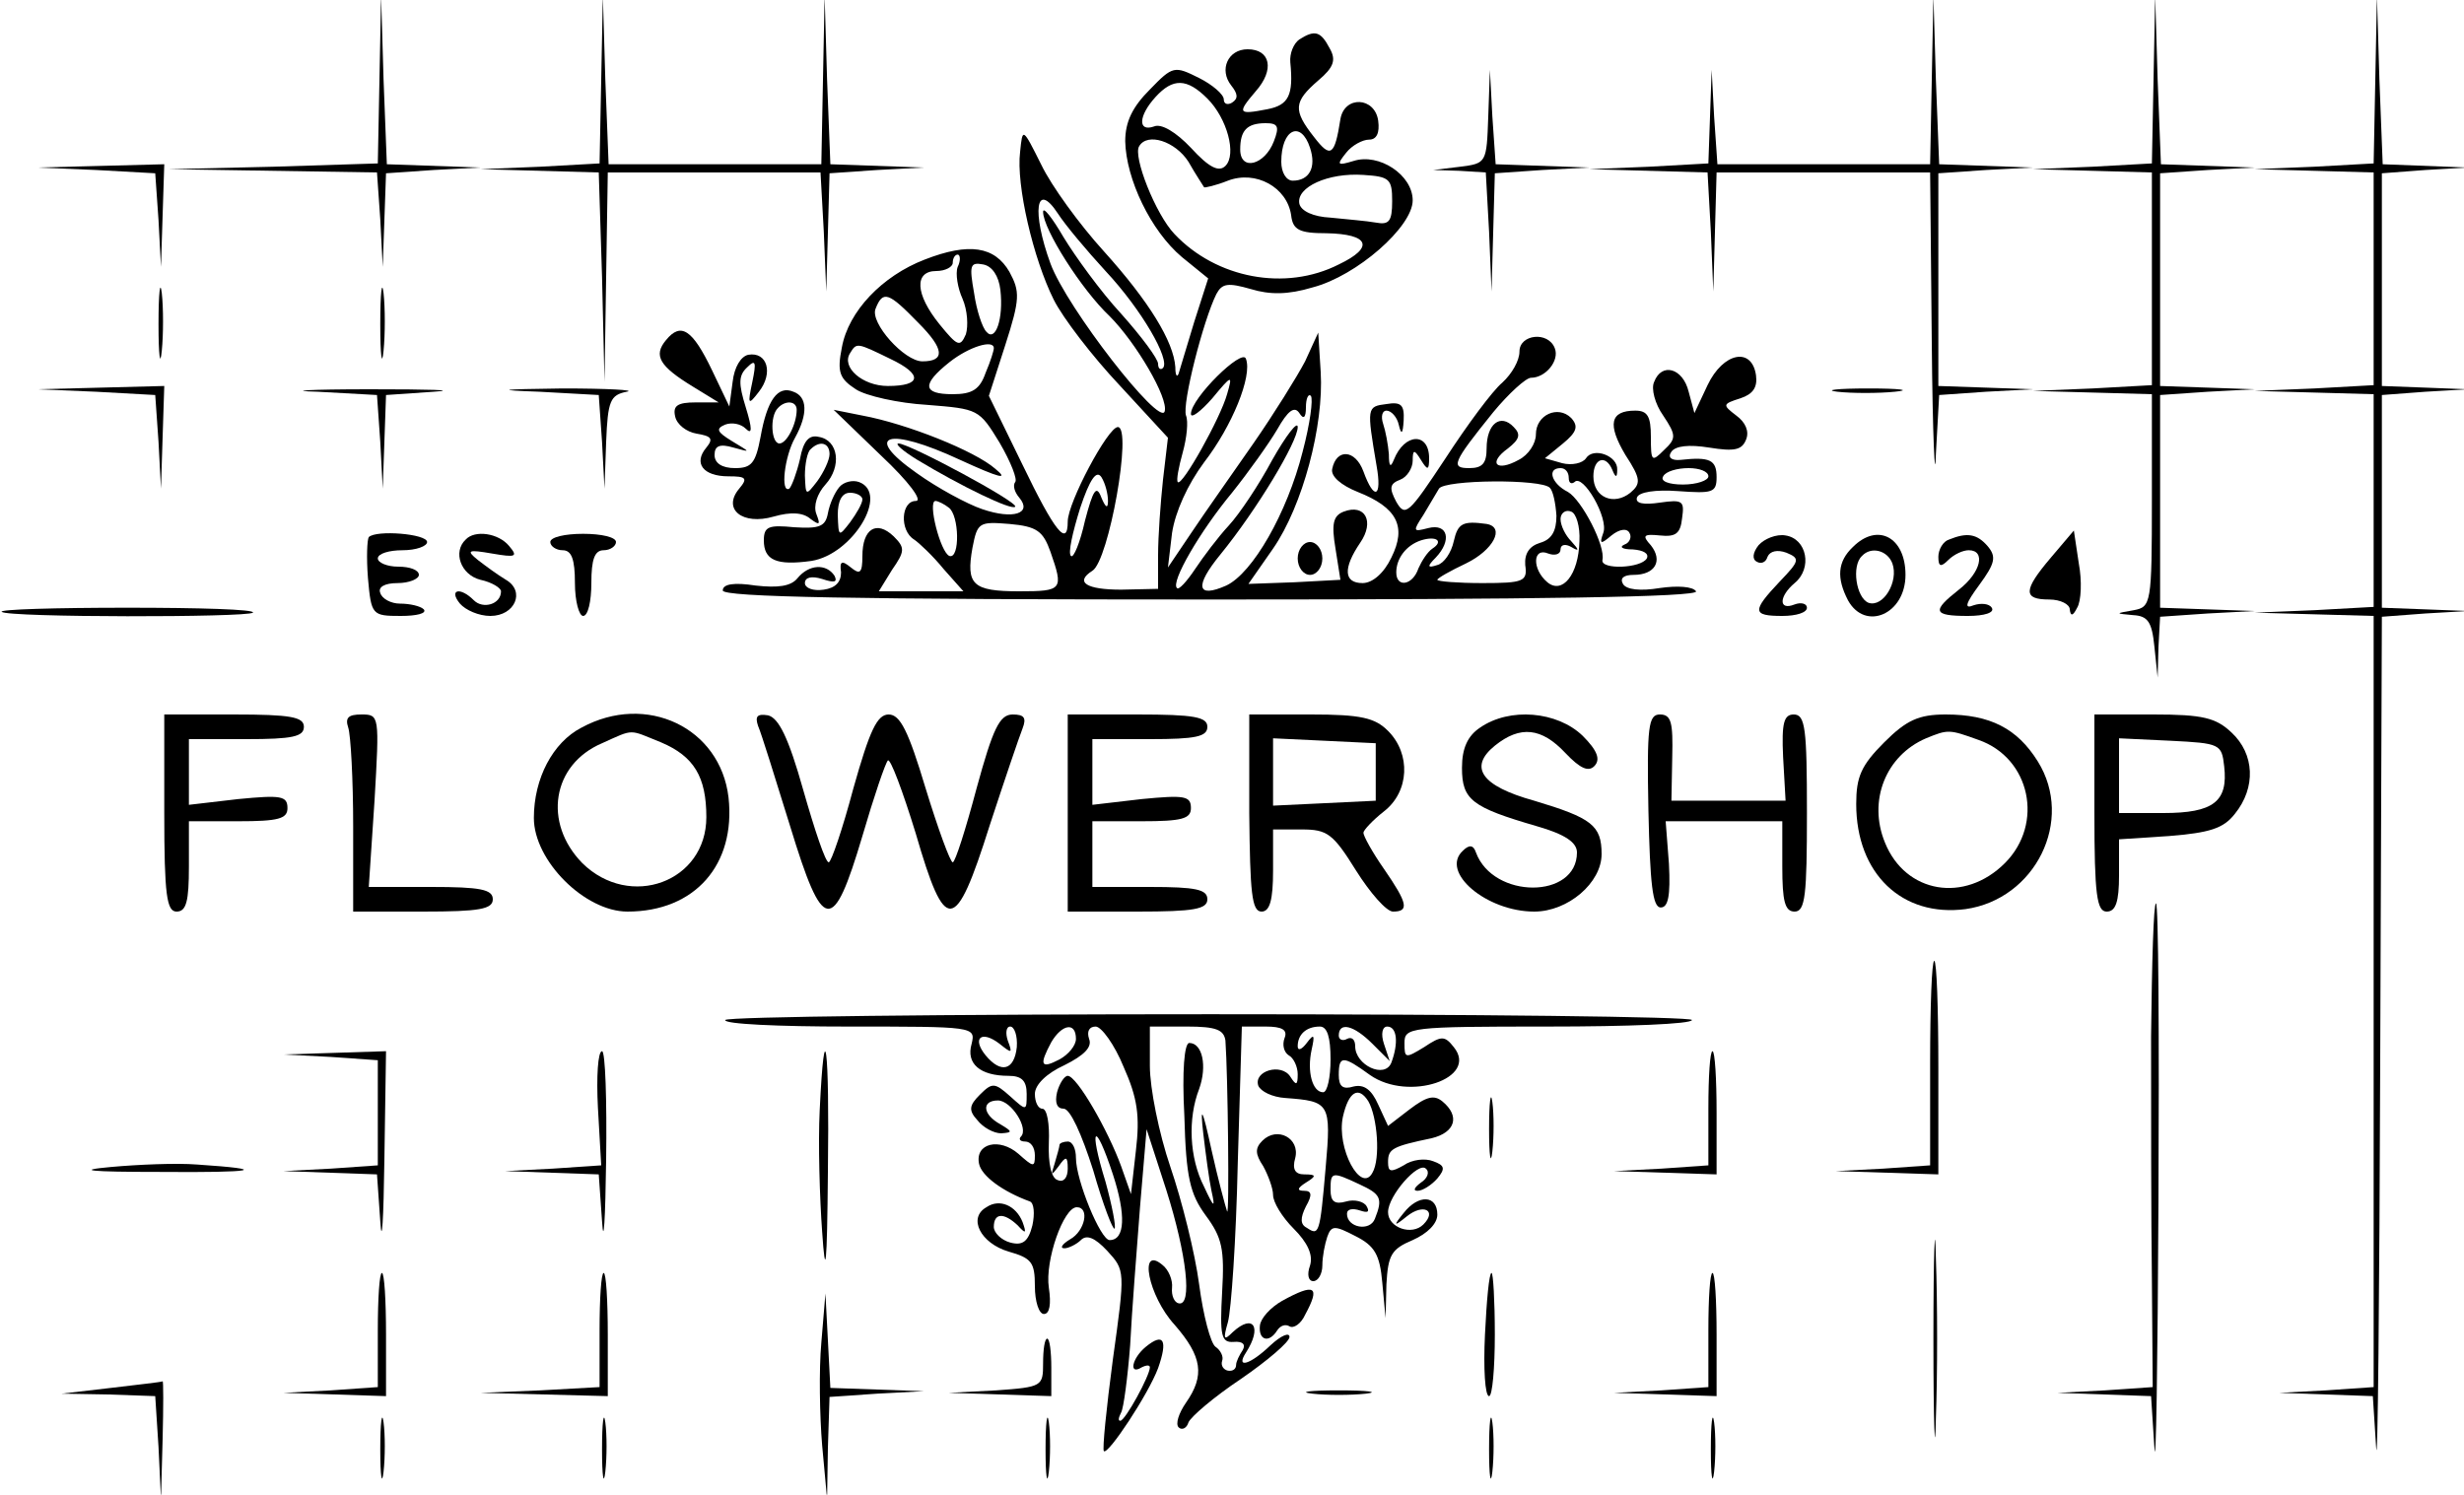 <?xml version="1.0" standalone="no"?>
<!DOCTYPE svg PUBLIC "-//W3C//DTD SVG 20010904//EN"
 "http://www.w3.org/TR/2001/REC-SVG-20010904/DTD/svg10.dtd">
<svg version="1.0" xmlns="http://www.w3.org/2000/svg"
 width="300pt" height="182pt" viewBox="0 0 300 182"
 preserveAspectRatio="xMidYMid meet">
<g transform="translate(0,182) scale(0.1,-0.1)"
fill="#000000" stroke="none">
<path d="M462 1723 l-2 -102 -127 -4 -128 -3 127 -2 127 -2 4 -57 3 -58 2 57
2 57 58 4 57 3 -57 2 -57 2 -4 103 -3 102 -2 -102z"/>
<path d="M732 1723 l-2 -102 -72 -4 -73 -3 72 -2 72 -2 4 -127 3 -128 2 128 2
127 130 0 129 0 4 -72 3 -73 2 72 2 72 58 4 57 3 -57 2 -57 2 -4 103 -3 102
-2 -102 -2 -103 -130 0 -129 0 -4 103 -3 102 -2 -102z"/>
<path d="M2352 1723 l-2 -103 -130 0 -129 0 -4 58 -3 57 -2 -57 -2 -57 -72 -4
-73 -3 72 -2 72 -2 4 -72 3 -73 2 73 2 72 130 0 130 0 2 -207 c1 -115 4 -176
5 -136 l4 72 57 4 57 3 -57 2 -58 2 0 130 0 129 58 4 57 3 -57 2 -57 2 -4 103
-3 102 -2 -102z"/>
<path d="M2622 1723 l-2 -102 -72 -4 -73 -3 73 -2 72 -2 0 -130 0 -129 -72 -4
-73 -3 73 -2 72 -2 0 -129 c0 -126 -1 -130 -22 -134 -23 -4 -23 -4 -1 -6 18
-1 23 -8 26 -38 l4 -38 1 37 2 37 58 4 57 3 -57 2 -58 2 0 130 0 129 58 4 57
3 -57 2 -58 2 0 130 0 129 58 4 57 3 -57 2 -57 2 -4 103 -3 102 -2 -102z"/>
<path d="M2892 1723 l-2 -102 -72 -4 -73 -3 73 -2 72 -2 0 -130 0 -129 -72 -4
-73 -3 73 -2 72 -2 0 -130 0 -129 -72 -4 -73 -3 72 -2 73 -2 0 -470 0 -469
-58 -4 -57 -3 57 -2 57 -2 4 -62 c2 -35 4 179 5 474 l2 537 53 4 52 3 -52 2
-53 2 0 129 0 130 53 4 52 3 -52 2 -53 2 0 129 0 130 53 4 52 3 -52 2 -52 2
-4 103 -3 102 -2 -102z"/>
<path d="M1582 1772 c-7 -5 -12 -17 -11 -28 4 -40 -2 -52 -28 -57 -36 -7 -37
-5 -14 22 23 26 18 51 -10 51 -24 0 -35 -25 -20 -44 8 -10 9 -16 1 -21 -5 -3
-10 -2 -10 4 0 6 -14 18 -30 26 -30 15 -32 15 -60 -14 -21 -21 -30 -39 -30
-63 1 -46 31 -109 69 -141 l32 -26 -17 -53 c-9 -29 -17 -57 -19 -63 -2 -5 -4
-2 -4 8 -2 31 -32 80 -87 141 -30 33 -64 80 -76 105 -23 46 -23 46 -26 16 -5
-40 16 -130 41 -180 11 -22 47 -69 80 -104 l59 -64 -6 -51 c-3 -28 -6 -69 -6
-92 l0 -41 -45 -1 c-42 0 -57 9 -35 23 20 12 49 175 31 175 -12 0 -61 -92 -61
-115 0 -32 -16 -12 -55 69 l-41 84 20 62 c18 56 18 65 5 89 -18 31 -49 36
-103 15 -52 -20 -93 -63 -101 -107 -6 -30 -3 -38 17 -51 12 -8 52 -17 87 -19
62 -5 63 -5 88 -46 14 -24 22 -45 19 -48 -3 -4 -1 -12 5 -19 16 -19 -7 -27
-45 -14 -18 6 -55 26 -80 44 -67 47 -35 57 53 16 48 -22 60 -25 43 -11 -25 22
-108 55 -162 65 l-35 7 58 -56 c33 -31 51 -55 42 -55 -18 0 -20 -36 -2 -47 6
-4 23 -20 36 -36 l24 -27 -51 0 -52 0 16 26 c16 23 16 27 2 41 -21 20 -38 9
-38 -24 0 -21 -3 -23 -14 -14 -11 9 -14 8 -12 -6 0 -12 -7 -19 -21 -21 -13 -2
-23 2 -23 8 0 7 8 9 21 5 15 -5 19 -4 15 4 -10 15 -31 14 -45 -3 -8 -10 -24
-12 -51 -9 -26 4 -40 2 -40 -6 0 -8 159 -11 596 -11 395 0 593 3 589 10 -4 6
-23 7 -44 4 -24 -4 -41 -2 -45 5 -4 7 1 11 13 11 26 0 36 17 21 36 -11 12 -9
14 11 12 19 -2 25 2 27 21 3 21 1 23 -27 19 -20 -3 -30 -1 -28 6 2 7 23 10 50
8 42 -3 47 -2 47 17 0 21 -8 25 -44 21 -11 -1 -16 3 -11 10 5 7 21 9 46 5 31
-5 40 -3 45 10 4 10 -1 21 -12 29 -17 13 -17 14 5 21 15 5 21 13 19 28 -5 35
-40 28 -59 -12 l-16 -34 -7 26 c-7 29 -33 36 -42 12 -4 -8 1 -27 11 -41 16
-24 16 -28 1 -42 -15 -15 -16 -14 -16 16 0 25 -4 32 -19 32 -31 0 -34 -17 -12
-54 19 -29 19 -35 6 -46 -20 -16 -45 -6 -45 20 0 22 15 27 23 8 4 -10 6 -10 6
0 1 17 -29 28 -38 14 -4 -6 -17 -9 -29 -6 l-21 6 22 18 c17 14 19 21 10 31
-16 16 -43 4 -43 -20 0 -11 -9 -25 -21 -31 -27 -15 -38 -4 -13 14 14 11 16 17
7 26 -16 17 -33 4 -33 -26 0 -18 -5 -24 -21 -24 -23 0 -21 6 29 68 19 23 40
42 46 42 18 0 35 21 29 36 -8 21 -43 17 -43 -4 0 -11 -9 -27 -21 -38 -12 -10
-43 -52 -69 -92 -45 -68 -49 -72 -60 -53 -9 17 -8 22 5 27 8 3 15 14 15 23 0
14 2 14 10 1 8 -13 10 -13 10 2 0 32 -30 31 -43 -2 -4 -10 -6 -8 -6 7 -1 12
-4 28 -7 37 -3 9 -1 16 4 16 6 0 13 -8 15 -17 3 -13 5 -12 6 5 1 19 -3 23 -21
20 -24 -3 -24 -4 -12 -75 7 -39 -3 -43 -16 -7 -10 27 -33 28 -38 3 -2 -9 11
-20 31 -28 48 -19 60 -42 41 -80 -9 -19 -23 -31 -35 -31 -23 0 -24 18 -3 49
18 26 6 48 -20 38 -13 -5 -15 -15 -10 -45 l6 -38 -56 -3 -56 -2 30 43 c36 52
62 150 58 215 l-3 48 -16 -35 c-10 -19 -38 -64 -63 -100 -25 -36 -59 -84 -75
-108 l-29 -43 5 42 c4 26 19 59 39 86 34 44 59 105 51 126 -4 14 -67 -48 -67
-67 0 -6 12 3 26 19 24 29 25 29 18 5 -8 -29 -55 -113 -60 -107 -2 2 1 18 6
36 5 18 7 38 4 45 -5 14 21 116 37 148 7 13 14 14 42 6 23 -7 45 -7 75 2 54
14 122 74 122 106 0 31 -41 58 -72 48 -20 -6 -21 -5 -9 10 7 9 20 16 28 16 9
0 13 8 11 23 -4 29 -41 31 -46 2 -7 -45 -12 -48 -32 -22 -26 33 -25 43 5 69
19 16 22 25 14 39 -11 21 -18 23 -37 11z m-112 -72 c24 -24 36 -68 22 -82 -8
-8 -20 -2 -42 22 -18 19 -36 30 -45 26 -20 -7 -19 13 2 36 21 23 38 23 63 -2z
m81 -52 c-11 -29 -41 -37 -41 -10 0 23 8 32 31 32 15 0 17 -4 10 -22z m44 -8
c8 -24 -1 -40 -21 -40 -8 0 -14 10 -14 23 0 40 24 51 35 17z m-148 -17 c9 -16
18 -29 19 -31 0 -1 14 2 29 8 34 13 72 -8 77 -42 2 -18 10 -22 43 -22 52 -1
59 -17 15 -38 -65 -33 -149 -17 -200 37 -23 24 -51 95 -43 107 10 17 44 6 60
-19z m248 -48 c0 -25 -4 -29 -20 -26 -11 2 -36 4 -55 6 -21 1 -36 8 -38 17 -4
20 35 38 78 35 32 -2 35 -5 35 -32z m-349 -85 c44 -47 79 -108 70 -118 -3 -3
-6 -1 -6 5 0 6 -20 33 -45 61 -25 27 -56 70 -70 93 -14 24 -25 38 -25 31 0
-21 47 -95 81 -127 32 -32 72 -100 67 -116 -6 -19 -119 126 -139 180 -23 63
-18 102 9 61 9 -14 35 -45 58 -70z m-180 5 c-3 -8 0 -26 6 -39 6 -14 7 -33 4
-43 -7 -16 -10 -15 -32 12 -30 37 -31 65 -4 65 11 0 20 5 20 10 0 6 3 10 6 10
3 0 4 -7 0 -15z m52 -28 c4 -35 -6 -64 -17 -51 -5 5 -12 26 -15 47 -6 34 -5
38 11 35 11 -2 19 -14 21 -31z m-100 -40 c32 -32 33 -47 5 -47 -22 0 -64 47
-57 64 9 23 16 20 52 -17z m-34 -44 c40 -19 38 -33 -3 -33 -31 0 -57 23 -46
40 8 13 8 13 49 -7z m126 13 c0 -3 -4 -16 -10 -30 -7 -20 -16 -26 -40 -26 -37
0 -38 12 -4 39 24 19 54 28 54 17z m376 -126 c-19 -75 -61 -148 -93 -163 -36
-16 -39 -1 -7 38 44 54 94 137 94 155 0 8 -14 -10 -31 -40 -16 -30 -40 -66
-53 -80 -13 -14 -31 -38 -41 -53 -10 -15 -20 -26 -22 -23 -8 7 28 69 67 116
20 25 45 60 55 77 13 23 21 29 27 20 5 -8 8 -6 8 7 0 11 3 17 6 14 3 -4 -1
-34 -10 -68z m-237 -60 c0 -10 -3 -8 -8 4 -6 16 -10 10 -20 -28 -6 -27 -14
-46 -17 -43 -4 3 2 29 11 58 12 36 20 47 26 38 5 -8 8 -21 8 -29z m561 28 c0
-6 3 -8 7 -5 10 11 42 -44 35 -62 -5 -14 -3 -14 10 -3 10 8 19 9 22 3 3 -5 0
-12 -6 -14 -7 -3 -3 -6 10 -6 13 -1 20 -5 17 -11 -7 -12 -56 -14 -54 -2 4 17
-25 73 -42 83 -20 10 -26 29 -9 29 6 0 10 -5 10 -12z m170 2 c0 -5 -14 -10
-31 -10 -17 0 -28 4 -24 10 3 6 17 10 31 10 13 0 24 -4 24 -10z m-193 -14 c4
-4 7 -19 8 -34 0 -19 -6 -29 -20 -33 -13 -4 -19 -13 -18 -27 3 -20 -2 -22 -52
-22 -30 0 -55 2 -55 4 0 2 16 11 35 20 33 16 48 44 25 48 -29 4 -35 1 -40 -21
-3 -14 -12 -27 -20 -29 -12 -4 -13 -2 -2 9 20 21 15 42 -9 36 -19 -5 -19 -4
-6 16 7 12 16 27 19 32 7 11 125 12 135 1z m-732 -24 c13 -9 14 -63 1 -59 -11
4 -27 67 -17 67 3 0 11 -4 16 -8z m768 -41 c-1 -41 -21 -65 -39 -50 -19 16
-18 43 1 35 8 -3 15 -1 15 5 0 6 6 7 13 3 10 -6 10 -4 0 7 -7 7 -13 19 -13 27
0 7 6 12 13 9 6 -2 11 -18 10 -36z m-644 -13 c16 -46 15 -48 -38 -48 -57 0
-65 8 -57 53 6 31 8 32 45 29 34 -3 41 -9 50 -34z m465 4 c-6 -4 -13 -15 -17
-24 -7 -21 -27 -24 -27 -5 0 17 12 33 30 39 19 6 28 -1 14 -10z"/>
<path d="M1812 1678 c-2 -56 -2 -57 -34 -61 l-33 -4 32 -1 32 -2 4 -72 3 -73
2 72 2 72 58 4 57 3 -57 2 -57 2 -4 58 -3 57 -2 -57z"/>
<path d="M117 1613 l72 -4 4 -57 3 -57 2 63 2 62 -77 -2 -78 -2 72 -3z"/>
<path d="M193 1425 c0 -38 2 -53 4 -32 2 20 2 52 0 70 -2 17 -4 1 -4 -38z"/>
<path d="M463 1425 c0 -38 2 -53 4 -32 2 20 2 52 0 70 -2 17 -4 1 -4 -38z"/>
<path d="M811 1406 c-16 -19 -8 -32 33 -57 l31 -19 -28 0 c-22 0 -28 -4 -25
-17 2 -10 14 -19 26 -21 18 -3 21 -6 12 -17 -16 -19 -4 -35 27 -35 21 0 24 -2
13 -15 -21 -25 4 -45 42 -34 21 6 36 5 45 -3 11 -8 12 -7 7 6 -4 10 1 25 11
36 20 22 16 54 -8 58 -12 3 -19 -5 -23 -27 -4 -17 -10 -33 -13 -36 -11 -6 -6
39 7 62 16 29 15 50 -2 56 -19 8 -32 -10 -40 -55 -6 -32 -11 -38 -31 -38 -16
0 -25 6 -25 16 0 11 6 14 23 9 22 -6 21 -6 -2 8 -18 11 -20 15 -8 20 8 3 19 1
25 -5 8 -8 8 0 0 26 -9 29 -9 39 2 49 10 10 11 6 6 -18 -6 -28 -5 -29 8 -12
18 23 10 49 -13 45 -9 -2 -17 -15 -19 -33 l-4 -30 -21 44 c-24 50 -38 59 -56
37z m159 -85 c0 -17 -12 -41 -21 -41 -10 0 -12 33 -2 43 9 10 23 9 23 -2z m40
-54 c0 -7 -7 -22 -15 -33 -14 -18 -14 -18 -15 7 0 14 3 29 7 32 11 11 23 8 23
-6z"/>
<path d="M117 1343 l72 -4 4 -57 3 -57 2 63 2 62 -77 -2 -78 -2 72 -3z"/>
<path d="M387 1343 l72 -4 4 -57 3 -57 2 57 2 57 58 4 c31 2 -4 3 -78 3 -74 0
-103 -2 -63 -3z"/>
<path d="M657 1343 l72 -4 4 -57 3 -57 2 57 c2 50 5 57 25 61 12 2 -23 4 -78
4 -78 -1 -84 -2 -28 -4z"/>
<path d="M2237 1343 c18 -2 50 -2 70 0 21 2 7 4 -32 4 -38 0 -55 -2 -38 -4z"/>
<path d="M1117 1260 c53 -32 115 -62 119 -57 5 5 -129 77 -142 77 -5 0 5 -9
23 -20z"/>
<path d="M1022 1227 c-6 -7 -12 -21 -14 -32 -3 -16 -10 -19 -41 -17 -31 3 -37
1 -37 -16 0 -24 15 -31 58 -25 50 8 95 82 58 96 -8 3 -19 0 -24 -6z m28 -15
c0 -5 -7 -17 -15 -28 -14 -18 -14 -18 -15 9 0 17 5 27 15 27 8 0 15 -4 15 -8z"/>
<path d="M449 1166 c-2 -3 -3 -25 -1 -50 4 -45 5 -46 40 -46 19 0 32 3 28 8
-4 4 -17 7 -29 7 -11 0 -22 6 -24 13 -3 7 5 12 21 12 14 0 26 5 26 10 0 6 -11
10 -25 10 -14 0 -25 5 -25 10 0 6 14 10 30 10 17 0 30 5 30 10 0 10 -62 15
-71 6z"/>
<path d="M567 1163 c-16 -15 -6 -43 18 -49 14 -3 25 -10 25 -14 0 -16 -22 -22
-33 -11 -17 17 -31 13 -17 -4 7 -8 23 -15 37 -15 30 0 43 30 19 44 -10 6 -25
17 -34 24 -15 12 -12 13 17 8 29 -5 32 -4 21 9 -13 16 -42 20 -53 8z"/>
<path d="M670 1160 c0 -5 7 -10 15 -10 11 0 15 -11 15 -40 0 -22 5 -40 10 -40
6 0 10 18 10 40 0 29 4 40 15 40 8 0 15 5 15 10 0 6 -18 10 -40 10 -22 0 -40
-4 -40 -10z"/>
<path d="M2141 1156 c-7 -9 -8 -17 -2 -20 5 -3 11 -1 13 6 3 7 12 9 23 5 17
-7 16 -10 -8 -35 -34 -36 -34 -42 3 -42 17 0 30 4 30 10 0 5 -7 7 -15 4 -20
-8 -19 10 0 26 22 18 15 54 -11 58 -11 2 -26 -4 -33 -12z"/>
<path d="M2256 1154 c-19 -18 -20 -38 -6 -65 21 -38 70 -17 70 31 0 46 -34 64
-64 34z m48 -20 c8 -22 -11 -54 -29 -48 -15 6 -21 45 -8 57 11 12 31 7 37 -9z"/>
<path d="M2373 1163 c-7 -2 -13 -12 -13 -21 0 -12 3 -13 12 -4 7 7 18 12 25
12 21 0 15 -27 -12 -48 -33 -26 -32 -32 11 -32 20 0 33 4 29 10 -3 5 -13 6
-22 3 -12 -5 -10 2 7 25 19 26 21 34 10 47 -13 15 -25 17 -47 8z"/>
<path d="M2497 1141 c-34 -40 -34 -51 -2 -51 14 0 25 -6 25 -12 1 -9 4 -8 9 2
5 8 6 33 2 54 l-6 40 -28 -33z"/>
<path d="M1580 1140 c0 -11 7 -20 15 -20 8 0 15 9 15 20 0 11 -7 20 -15 20 -8
0 -15 -9 -15 -20z"/>
<path d="M2 1075 c7 -7 299 -7 306 -1 3 4 -66 6 -153 6 -87 0 -156 -2 -153 -5z"/>
<path d="M200 830 c0 -100 3 -120 15 -120 12 0 15 13 15 55 l0 55 60 0 c49 0
60 3 60 16 0 15 -8 16 -60 11 l-60 -7 0 40 0 40 70 0 c56 0 70 3 70 15 0 12
-16 15 -85 15 l-85 0 0 -120z"/>
<path d="M424 934 c3 -9 6 -63 6 -120 l0 -104 85 0 c69 0 85 3 85 15 0 12 -15
15 -75 15 l-76 0 7 105 c6 104 6 105 -16 105 -16 0 -20 -4 -16 -16z"/>
<path d="M708 934 c-35 -18 -58 -62 -58 -110 0 -52 62 -114 114 -114 82 0 132
57 123 139 -10 85 -100 128 -179 85z m97 -18 c40 -17 55 -42 55 -91 0 -79 -93
-113 -151 -56 -48 49 -37 120 24 146 40 18 32 17 72 1z"/>
<path d="M923 936 c4 -9 21 -64 39 -122 40 -131 52 -133 88 -12 14 48 28 89
31 92 3 3 18 -37 34 -89 36 -124 48 -123 90 10 18 55 36 108 40 118 5 13 2 17
-12 17 -16 0 -24 -17 -44 -90 -13 -49 -26 -90 -29 -90 -3 0 -18 41 -33 90 -21
70 -31 90 -45 90 -14 0 -23 -19 -43 -90 -13 -49 -27 -90 -30 -90 -4 0 -17 39
-31 88 -18 64 -30 88 -43 91 -13 2 -16 -1 -12 -13z"/>
<path d="M1300 830 l0 -120 85 0 c69 0 85 3 85 15 0 12 -14 15 -70 15 l-70 0
0 40 0 40 60 0 c49 0 60 3 60 16 0 15 -8 16 -60 11 l-60 -7 0 40 0 40 70 0
c56 0 70 3 70 15 0 12 -16 15 -85 15 l-85 0 0 -120z"/>
<path d="M1521 830 c1 -97 3 -120 15 -120 10 0 14 14 14 50 l0 50 35 0 c31 0
38 -5 66 -50 17 -27 37 -50 45 -50 20 0 18 10 -11 52 -14 20 -25 40 -25 44 0
3 11 15 25 26 31 24 33 70 5 98 -16 16 -33 20 -94 20 l-75 0 0 -120z m154 50
l0 -35 -62 -3 -63 -3 0 41 0 41 63 -3 62 -3 0 -35z"/>
<path d="M1802 934 c-15 -10 -22 -25 -22 -49 0 -39 12 -48 91 -71 35 -10 49
-20 49 -32 0 -57 -102 -57 -123 0 -3 9 -8 10 -16 2 -28 -26 29 -74 87 -74 41
0 82 35 82 70 0 35 -12 44 -82 65 -65 18 -80 41 -48 67 31 25 57 22 86 -9 18
-19 28 -23 35 -16 8 8 4 19 -14 37 -31 30 -89 35 -125 10z"/>
<path d="M2007 833 c2 -89 5 -118 15 -118 9 0 12 14 10 53 l-4 52 71 0 71 0 0
-55 c0 -42 3 -55 15 -55 13 0 15 20 15 120 0 103 -2 120 -16 120 -12 0 -15
-10 -13 -52 l3 -53 -69 0 -70 0 1 53 c1 42 -1 52 -15 52 -14 0 -16 -14 -14
-117z"/>
<path d="M2294 916 c-28 -28 -34 -42 -34 -75 0 -85 56 -138 133 -128 85 12
133 108 88 180 -25 40 -58 57 -112 57 -33 0 -48 -7 -75 -34z m115 3 c63 -22
80 -102 32 -150 -49 -49 -121 -37 -146 25 -21 51 1 106 50 127 27 11 28 11 64
-2z"/>
<path d="M2550 830 c0 -100 3 -120 15 -120 11 0 15 12 15 44 l0 44 61 4 c49 4
66 9 80 27 26 32 24 73 -4 99 -19 18 -35 22 -95 22 l-72 0 0 -120z m158 57 c5
-43 -13 -57 -74 -57 l-54 0 0 45 0 46 63 -3 c60 -3 62 -4 65 -31z"/>
<path d="M2619 558 c0 -90 0 -222 1 -295 l1 -132 -58 -4 -58 -3 57 -2 57 -2 4
-62 c2 -35 4 100 5 300 1 199 0 362 -3 362 -3 0 -5 -73 -6 -162z"/>
<path d="M2350 525 l0 -124 -57 -4 -58 -3 63 -2 62 -2 0 130 c0 72 -2 130 -5
130 -3 0 -5 -56 -5 -125z"/>
<path d="M883 578 c-2 -5 65 -8 150 -8 153 0 155 0 150 -21 -7 -24 10 -39 45
-39 16 0 22 -6 22 -22 0 -21 0 -21 -20 -3 -19 17 -22 17 -37 2 -13 -13 -14
-19 -3 -31 7 -9 20 -16 29 -16 14 1 14 2 -1 11 -22 12 -23 29 -3 29 16 0 38
-34 28 -44 -3 -3 -1 -6 5 -6 7 0 12 -7 12 -17 0 -15 -2 -14 -20 2 -23 20 -53
13 -48 -12 3 -15 29 -34 62 -46 5 -2 6 -15 3 -29 -5 -20 -12 -25 -27 -21 -11
3 -20 12 -20 19 0 17 12 18 29 2 10 -11 11 -10 6 4 -8 20 -28 29 -44 18 -23
-13 -7 -44 27 -54 28 -8 32 -13 32 -42 0 -19 5 -34 11 -34 7 0 9 12 6 32 -5
33 18 98 34 98 16 0 10 -29 -8 -39 -10 -6 -13 -11 -7 -11 5 0 15 5 20 10 7 7
17 3 32 -13 22 -24 22 -24 7 -132 -8 -60 -13 -110 -11 -112 5 -5 54 69 66 101
12 34 7 44 -15 26 -17 -14 -21 -35 -5 -25 6 3 10 3 10 0 0 -10 -30 -65 -36
-65 -3 0 -2 4 1 10 3 5 8 43 11 82 2 40 8 116 12 168 l8 95 24 -74 c25 -79 32
-142 15 -138 -5 1 -9 9 -8 19 1 9 -4 22 -12 28 -29 24 -17 -38 15 -73 34 -39
37 -62 14 -95 -9 -13 -13 -26 -9 -30 4 -4 10 -1 12 6 3 7 31 31 64 53 32 22
59 45 59 51 0 6 -10 2 -23 -10 -25 -24 -43 -29 -30 -9 20 31 9 48 -16 25 -11
-11 -12 -9 -6 12 4 14 10 100 12 193 l5 167 29 0 c20 0 27 -4 23 -14 -3 -8 -1
-17 5 -21 6 -3 11 -14 11 -23 0 -14 -2 -14 -9 -3 -11 17 -45 7 -39 -11 3 -7
17 -14 33 -15 54 -4 56 -6 49 -85 -7 -81 -8 -83 -23 -73 -8 4 -8 12 -1 26 8
14 7 19 -2 19 -9 0 -9 3 2 10 13 8 13 10 -2 10 -11 0 -15 6 -11 20 6 24 -22
39 -40 21 -9 -9 -9 -16 1 -31 6 -11 12 -27 12 -35 0 -9 11 -27 25 -41 17 -17
24 -32 20 -45 -4 -11 -2 -19 4 -19 6 0 11 9 11 19 0 11 3 26 6 35 5 14 9 14
34 1 24 -12 30 -23 33 -57 l4 -43 1 41 c2 36 6 43 32 54 18 8 30 20 30 31 0
24 -23 25 -41 2 -13 -16 -12 -17 4 -4 20 16 37 7 20 -10 -14 -14 -43 -4 -43
15 0 20 37 62 46 53 5 -4 2 -12 -6 -17 -8 -6 -10 -10 -4 -10 6 0 17 7 24 15
10 12 9 16 -5 21 -10 4 -26 2 -36 -5 -16 -9 -19 -8 -19 4 0 16 5 19 53 29 29
7 35 27 13 45 -10 8 -19 6 -40 -10 l-26 -20 -12 26 c-8 18 -17 25 -30 22 -13
-4 -18 0 -18 14 0 24 5 24 38 0 47 -33 133 -4 102 34 -11 14 -15 14 -36 0 -23
-14 -24 -14 -24 5 0 19 6 20 175 20 96 0 175 3 175 8 0 4 -264 7 -586 7 -322
0 -588 -3 -591 -7z m355 -33 c-3 -28 -19 -33 -38 -10 -17 21 -5 31 17 14 15
-12 16 -12 10 4 -3 9 -2 17 3 17 5 0 9 -11 8 -25z m72 10 c0 -8 -9 -19 -20
-25 -23 -12 -25 -7 -10 21 13 22 30 25 30 4z m58 -34 c17 -38 20 -60 15 -102
l-6 -53 -12 34 c-16 44 -54 110 -65 110 -4 0 -10 -9 -13 -20 -3 -13 0 -20 8
-20 8 0 22 -31 36 -75 12 -42 24 -73 26 -71 2 2 -3 28 -11 57 -21 68 -13 76 9
9 16 -49 15 -80 -4 -80 -11 0 -41 73 -41 100 0 11 -4 20 -10 20 -5 0 -10 -2
-10 -4 0 -2 -3 -13 -6 -23 -5 -15 -4 -15 5 -3 9 13 11 12 11 -3 0 -11 -5 -17
-12 -14 -8 2 -12 20 -11 46 1 22 -2 41 -8 41 -5 0 -9 8 -9 18 0 11 14 25 36
35 24 12 34 22 30 32 -3 9 0 15 8 15 7 0 23 -22 34 -49z m124 32 c3 -41 5
-217 2 -208 -2 6 -11 39 -19 75 -11 51 -14 55 -10 20 3 -25 7 -56 10 -70 5
-22 3 -21 -9 5 -18 35 -20 83 -6 119 10 28 4 56 -12 56 -6 0 -9 -34 -6 -89 2
-75 7 -95 26 -121 20 -27 23 -41 20 -93 -3 -54 -1 -62 14 -61 11 1 15 -3 11
-10 -4 -6 -8 -14 -8 -18 0 -5 -4 -8 -10 -7 -5 1 -9 6 -7 12 2 5 -2 13 -8 17
-6 4 -15 38 -20 76 -5 38 -21 102 -35 143 -14 41 -25 96 -25 123 l0 48 45 0
c36 0 45 -4 47 -17z m128 -23 c0 -22 -4 -40 -9 -40 -13 0 -20 25 -14 52 4 18
3 20 -6 8 -6 -8 -11 -10 -11 -4 0 14 10 24 27 24 9 0 13 -13 13 -40z m51 19
l21 -21 -7 21 c-4 12 -2 21 4 21 12 0 14 -20 5 -44 -8 -20 -44 -3 -44 20 0 8
-4 12 -10 9 -5 -3 -10 -1 -10 4 0 17 18 13 41 -10z m-5 -70 c11 -19 15 -70 5
-87 -14 -26 -44 30 -36 68 7 31 19 38 31 19z m-11 -101 c26 -12 29 -17 19 -42
-6 -16 -34 -11 -34 6 0 6 7 7 16 4 9 -3 12 -2 8 5 -3 6 -15 9 -25 6 -14 -4
-19 0 -19 14 0 22 1 23 35 7z"/>
<path d="M403 533 l57 -4 0 -64 0 -64 -57 -4 -58 -3 57 -2 57 -2 4 -57 c2 -32
4 2 5 75 l2 132 -62 -2 -63 -2 58 -3z"/>
<path d="M728 471 l4 -70 -59 -4 -58 -3 57 -2 57 -2 4 -57 c2 -32 4 2 5 75 1
72 -1 132 -5 132 -5 0 -7 -31 -5 -69z"/>
<path d="M998 468 c-2 -40 0 -107 3 -148 4 -59 6 -44 7 73 2 153 -4 200 -10
75z"/>
<path d="M2080 470 l0 -69 -57 -4 -58 -3 63 -2 62 -2 0 75 c0 41 -2 75 -5 75
-3 0 -5 -31 -5 -70z"/>
<path d="M1813 445 c0 -33 2 -45 4 -27 2 18 2 45 0 60 -2 15 -4 0 -4 -33z"/>
<path d="M135 399 c-44 -4 -27 -6 60 -6 117 -1 135 3 45 9 -25 2 -72 0 -105
-3z"/>
<path d="M2354 190 c0 -107 2 -151 3 -97 2 53 2 141 0 195 -1 53 -3 9 -3 -98z"/>
<path d="M460 200 l0 -69 -57 -4 -58 -3 63 -2 62 -2 0 75 c0 41 -2 75 -5 75
-3 0 -5 -31 -5 -70z"/>
<path d="M730 200 l0 -69 -72 -4 -73 -3 78 -2 77 -2 0 75 c0 41 -2 75 -5 75
-3 0 -5 -31 -5 -70z"/>
<path d="M1808 195 c-2 -41 0 -75 5 -75 4 0 7 34 7 75 0 41 -2 75 -4 75 -3 0
-6 -34 -8 -75z"/>
<path d="M2080 200 l0 -69 -57 -4 -58 -3 63 -2 62 -2 0 75 c0 41 -2 75 -5 75
-3 0 -5 -31 -5 -70z"/>
<path d="M1561 236 c-14 -8 -26 -21 -27 -30 -2 -18 11 -22 21 -6 4 6 10 8 15
5 5 -3 14 3 19 14 19 35 12 39 -28 17z"/>
<path d="M1000 185 c-3 -33 -2 -89 1 -125 l6 -65 1 62 2 62 58 4 57 3 -57 2
-57 2 -3 58 -3 57 -5 -60z"/>
<path d="M1270 160 c0 -28 -1 -29 -57 -33 l-58 -3 63 -2 62 -2 0 35 c0 19 -2
35 -5 35 -3 0 -5 -13 -5 -30z"/>
<path d="M135 130 l-60 -7 57 -1 57 -2 4 -62 3 -63 2 73 c1 39 1 71 0 70 -2
-1 -30 -4 -63 -8z"/>
<path d="M1598 123 c17 -2 47 -2 65 0 17 2 3 4 -33 4 -36 0 -50 -2 -32 -4z"/>
<path d="M463 55 c0 -33 2 -45 4 -27 2 18 2 45 0 60 -2 15 -4 0 -4 -33z"/>
<path d="M733 55 c0 -33 2 -45 4 -27 2 18 2 45 0 60 -2 15 -4 0 -4 -33z"/>
<path d="M1273 55 c0 -33 2 -45 4 -27 2 18 2 45 0 60 -2 15 -4 0 -4 -33z"/>
<path d="M1813 55 c0 -33 2 -45 4 -27 2 18 2 45 0 60 -2 15 -4 0 -4 -33z"/>
<path d="M2083 55 c0 -33 2 -45 4 -27 2 18 2 45 0 60 -2 15 -4 0 -4 -33z"/>
</g>
</svg>
